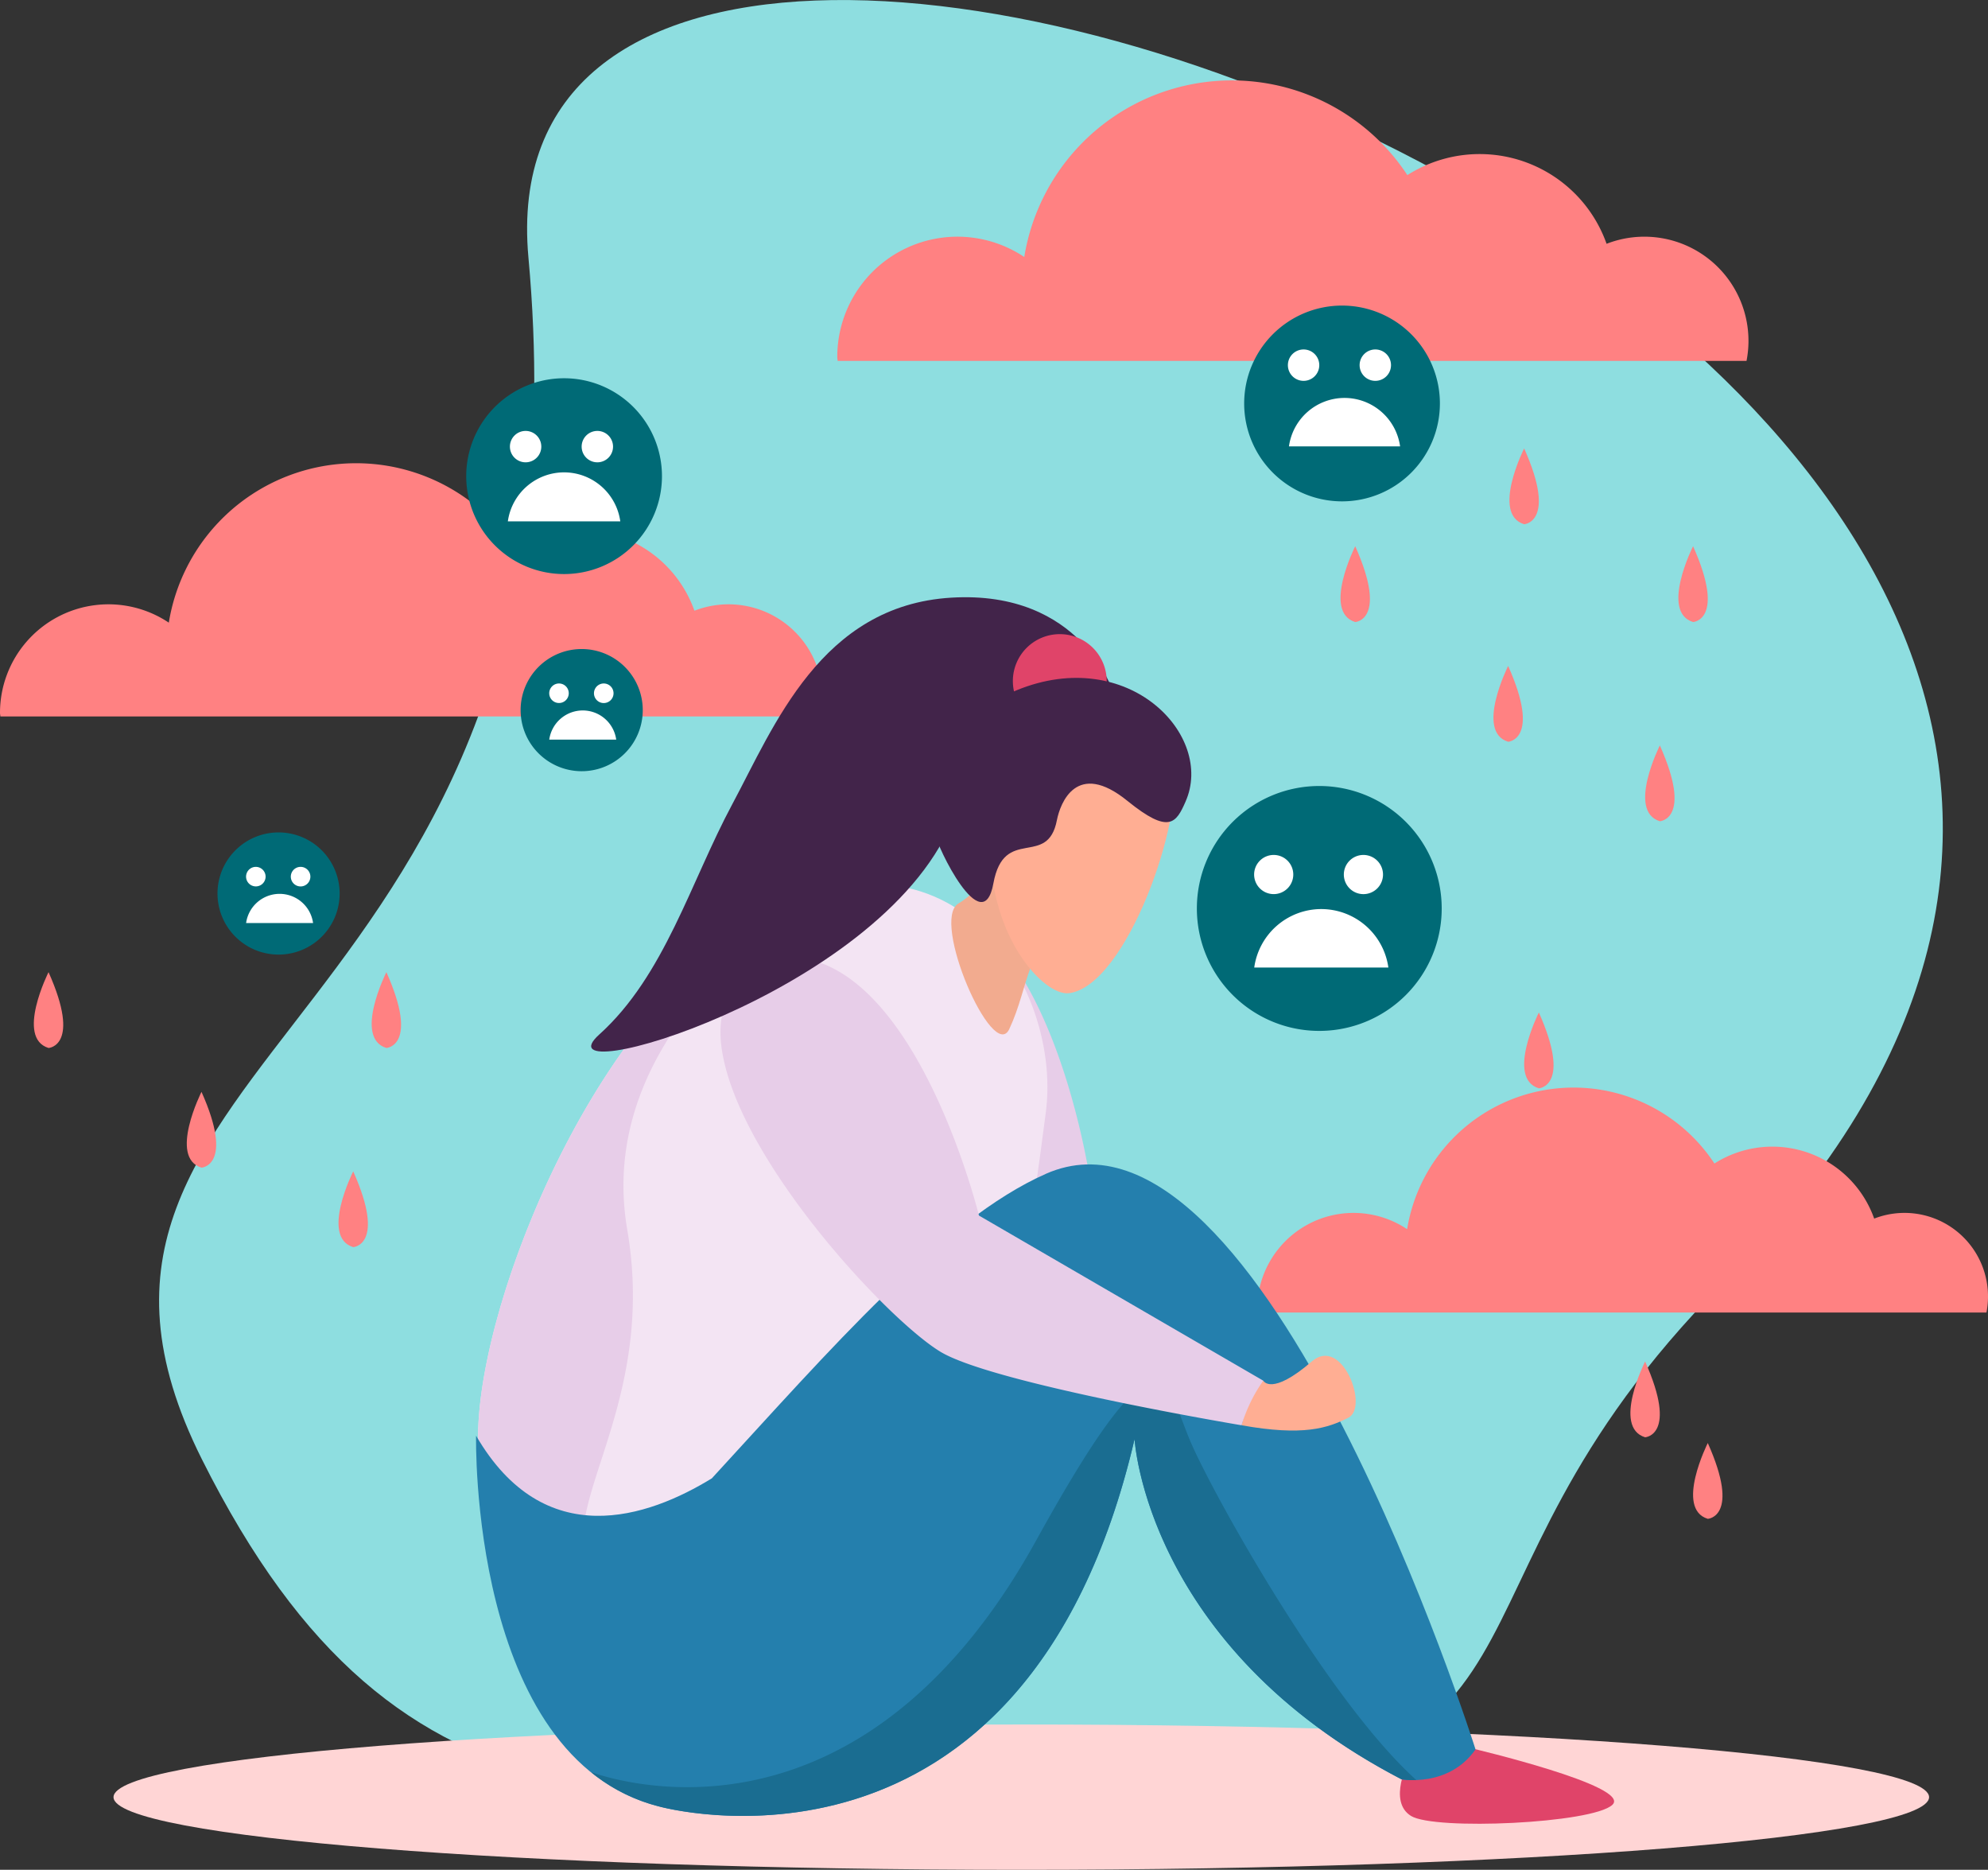 <svg xmlns="http://www.w3.org/2000/svg" width="190" height="178.658" viewBox="0 0 190 178.658">
  <rect x="0" y="0" width="190" height="178.658" fill="#333333" stroke="none"/>
  <g id="Grupo_1064821" data-name="Grupo 1064821" transform="translate(0 0)">
    <g id="Grupo_1064822" data-name="Grupo 1064822" transform="translate(0 0)">
      <path id="Trazado_798629" data-name="Trazado 798629" d="M156.182,122.656c-30.15,30.37-11.805,47.986-57.758,48.8-44.849.787-68.482,6.092-87.573-32.027-19.6-39.133,37.988-40.59,31.211-114.813-5.993-65.628,200.231,11.308,114.12,98.042" transform="translate(8.443 0)" fill="#8edee0"/>
      <path id="Trazado_798630" data-name="Trazado 798630" d="M122.673,28.368a9.949,9.949,0,0,0-13.561-9.339,12.871,12.871,0,0,0-19.039-6.564,20.09,20.09,0,0,0-36.614,7.825,11.484,11.484,0,0,0-17.872,9.552c0,.128.031.25.036.378h86.864a10.053,10.053,0,0,0,.187-1.853" transform="translate(44.434 4.266)" fill="#ff8182"/>
      <path id="Trazado_798631" data-name="Trazado 798631" d="M78.612,42.206a8.983,8.983,0,0,0-12.242-8.43,11.619,11.619,0,0,0-17.186-5.923,18.133,18.133,0,0,0-33.05,7.063A10.367,10.367,0,0,0,0,43.537c0,.117.031.225.036.342H78.443a8.923,8.923,0,0,0,.169-1.673" transform="translate(0 24.578)" fill="#ff8182"/>
      <path id="Trazado_798632" data-name="Trazado 798632" d="M123.283,66.224a7.98,7.98,0,0,0-10.877-7.49,10.323,10.323,0,0,0-15.27-5.264,16.116,16.116,0,0,0-29.369,6.276,9.212,9.212,0,0,0-14.335,7.661c0,.1.027.2.034.3h69.669a8.083,8.083,0,0,0,.148-1.486" transform="translate(66.717 57.702)" fill="#ff8182"/>
      <path id="Trazado_798633" data-name="Trazado 798633" d="M178.343,80.22c0,3.832-38.841,6.942-86.759,6.942S4.825,84.051,4.825,80.22s38.845-6.942,86.759-6.942,86.759,3.108,86.759,6.942" transform="translate(6.025 91.496)" fill="#ffd5d5"/>
      <path id="Trazado_798642" data-name="Trazado 798642" d="M74.273,45.1a11.7,11.7,0,1,1-11.7-11.7,11.705,11.705,0,0,1,11.7,11.7" transform="translate(63.516 41.701)" fill="#006a76"/>
      <path id="Trazado_798643" data-name="Trazado 798643" d="M59.715,38.628a6.474,6.474,0,0,0-6.406,5.586H66.128a6.481,6.481,0,0,0-6.413-5.586" transform="translate(66.563 48.232)" fill="#fff"/>
      <path id="Trazado_798644" data-name="Trazado 798644" d="M57.046,38.2a1.871,1.871,0,1,1-1.869-1.873A1.87,1.87,0,0,1,57.046,38.2" transform="translate(66.557 45.362)" fill="#fff"/>
      <path id="Trazado_798645" data-name="Trazado 798645" d="M60.861,38.2a1.872,1.872,0,1,1-1.873-1.873A1.874,1.874,0,0,1,60.861,38.2" transform="translate(71.318 45.362)" fill="#fff"/>
      <path id="Trazado_798646" data-name="Trazado 798646" d="M38.524,25.427a9.354,9.354,0,1,1-9.354-9.354,9.355,9.355,0,0,1,9.354,9.354" transform="translate(24.742 20.069)" fill="#006a76"/>
      <path id="Trazado_798647" data-name="Trazado 798647" d="M26.959,20.072a5.43,5.43,0,0,0-5.374,4.679H32.331a5.426,5.426,0,0,0-5.372-4.679" transform="translate(26.952 25.062)" fill="#fff"/>
      <path id="Trazado_798648" data-name="Trazado 798648" d="M24.668,19.81a1.5,1.5,0,1,1-1.5-1.5,1.5,1.5,0,0,1,1.5,1.5" transform="translate(27.066 22.864)" fill="#fff"/>
      <path id="Trazado_798649" data-name="Trazado 798649" d="M27.718,19.81a1.5,1.5,0,1,1-1.5-1.5,1.5,1.5,0,0,1,1.5,1.5" transform="translate(30.872 22.864)" fill="#fff"/>
      <path id="Trazado_798650" data-name="Trazado 798650" d="M71.587,22.342a9.353,9.353,0,1,1-9.352-9.357,9.352,9.352,0,0,1,9.352,9.357" transform="translate(66.029 16.213)" fill="#006a76"/>
      <path id="Trazado_798651" data-name="Trazado 798651" d="M60.1,16.909a5.365,5.365,0,0,0-5.314,4.63H65.408a5.368,5.368,0,0,0-5.311-4.63" transform="translate(68.404 21.113)" fill="#fff"/>
      <path id="Trazado_798652" data-name="Trazado 798652" d="M57.734,16.348a1.5,1.5,0,1,1-1.5-1.5,1.5,1.5,0,0,1,1.5,1.5" transform="translate(68.354 18.542)" fill="#fff"/>
      <path id="Trazado_798653" data-name="Trazado 798653" d="M60.784,16.348a1.5,1.5,0,1,1-1.5-1.5,1.5,1.5,0,0,1,1.5,1.5" transform="translate(72.159 18.542)" fill="#fff"/>
      <path id="Trazado_798654" data-name="Trazado 798654" d="M33.8,33.416a5.837,5.837,0,1,1-5.84-5.837,5.84,5.84,0,0,1,5.84,5.837" transform="translate(27.631 34.435)" fill="#006a76"/>
      <path id="Trazado_798655" data-name="Trazado 798655" d="M26.544,30.189a3.232,3.232,0,0,0-3.2,2.788h6.4a3.228,3.228,0,0,0-3.2-2.788" transform="translate(29.15 37.694)" fill="#fff"/>
      <path id="Trazado_798656" data-name="Trazado 798656" d="M25.21,29.976a.933.933,0,1,1-.933-.933.932.932,0,0,1,.933.933" transform="translate(29.148 36.263)" fill="#fff"/>
      <path id="Trazado_798657" data-name="Trazado 798657" d="M27.116,29.976a.935.935,0,1,1-.938-.933.935.935,0,0,1,.938.933" transform="translate(31.522 36.263)" fill="#fff"/>
      <path id="Trazado_798658" data-name="Trazado 798658" d="M20.919,41.211a5.837,5.837,0,1,1-5.84-5.84,5.84,5.84,0,0,1,5.84,5.84" transform="translate(11.542 44.165)" fill="#006a76"/>
      <path id="Trazado_798659" data-name="Trazado 798659" d="M13.659,37.982a3.232,3.232,0,0,0-3.2,2.786h6.4a3.228,3.228,0,0,0-3.2-2.786" transform="translate(13.062 47.425)" fill="#fff"/>
      <path id="Trazado_798660" data-name="Trazado 798660" d="M12.325,37.768a.933.933,0,1,1-.933-.933.936.936,0,0,1,.933.933" transform="translate(13.059 45.993)" fill="#fff"/>
      <path id="Trazado_798661" data-name="Trazado 798661" d="M14.231,37.768a.935.935,0,1,1-.935-.933.936.936,0,0,1,.935.933" transform="translate(15.433 45.993)" fill="#fff"/>
      <g id="Grupo_1064823" data-name="Grupo 1064823">
        <path id="Trazado_798634" data-name="Trazado 798634" d="M72.741,23.21s-3.162,6.278,0,7.245c0,0,3.162-.166,0-7.245" transform="translate(89.072 28.98)" fill="#ff8182"/>
        <path id="Trazado_798635" data-name="Trazado 798635" d="M64.881,28.3s-3.162,6.28,0,7.243c0,0,3.162-.169,0-7.243" transform="translate(79.258 35.331)" fill="#ff8182"/>
        <path id="Trazado_798636" data-name="Trazado 798636" d="M58.381,23.21s-3.162,6.278,0,7.245c0,0,3.162-.166,0-7.245" transform="translate(71.142 28.98)" fill="#ff8182"/>
        <path id="Trazado_798637" data-name="Trazado 798637" d="M71.329,31.675s-3.162,6.276,0,7.243c0,0,3.162-.164,0-7.243" transform="translate(87.309 39.55)" fill="#ff8182"/>
        <path id="Trazado_798638" data-name="Trazado 798638" d="M65.561,19.054s-3.162,6.278,0,7.245c0,0,3.162-.169,0-7.245" transform="translate(80.107 23.791)" fill="#ff8182"/>
        <path id="Trazado_798639" data-name="Trazado 798639" d="M73.366,61.317s-3.162,6.278,0,7.243c0,0,3.162-.169,0-7.243" transform="translate(89.853 76.562)" fill="#ff8182"/>
        <path id="Trazado_798640" data-name="Trazado 798640" d="M66.186,43.023s-3.162,6.278,0,7.245c0,0,3.162-.166,0-7.245" transform="translate(80.888 53.719)" fill="#ff8182"/>
        <path id="Trazado_798641" data-name="Trazado 798641" d="M70.7,57.852s-3.162,6.276,0,7.243c0,0,3.162-.164,0-7.243" transform="translate(86.529 72.235)" fill="#ff8182"/>
        <path id="Trazado_798662" data-name="Trazado 798662" d="M17.2,41.309s-3.162,6.278,0,7.245c0,0,3.162-.169,0-7.245" transform="translate(19.728 51.579)" fill="#ff8182"/>
        <path id="Trazado_798663" data-name="Trazado 798663" d="M9.344,46.395s-3.162,6.28,0,7.243c0,0,3.162-.169,0-7.243" transform="translate(9.913 57.93)" fill="#ff8182"/>
        <path id="Trazado_798664" data-name="Trazado 798664" d="M2.843,41.309s-3.162,6.278,0,7.245c0,0,3.162-.169,0-7.245" transform="translate(1.796 51.579)" fill="#ff8182"/>
        <path id="Trazado_798665" data-name="Trazado 798665" d="M15.793,49.773s-3.162,6.278,0,7.243c0,0,3.162-.164,0-7.243" transform="translate(17.965 62.147)" fill="#ff8182"/>
      </g>
      <path id="Trazado_798666" data-name="Trazado 798666" d="M46.311,40.191c-3.081-2.249-8.48-4.441-9.006,4.072-.648,10.661,9.532,28.454,13.744,32.592s26.41,13.431,26.41,13.431a14.578,14.578,0,0,1,3-3.672L57.619,65.025s-2.7-18.562-11.308-24.834" transform="translate(46.544 47.647)" fill="#e7cde8"/>
      <path id="Trazado_798667" data-name="Trazado 798667" d="M20.6,93.62s4.286,5.945,9.777,6.454c11.9,1.1,31.8-4.218,42.589-16.035,0,0-8.1,1.489-4.821-2.107s3.389.823,6.438-22.567C76.275,46.359,63.759,27.951,43.4,43.55,28.665,54.845,18.47,83.225,20.6,93.62" transform="translate(25.37 46.918)" fill="#f3e4f3"/>
      <path id="Trazado_798668" data-name="Trazado 798668" d="M60.342,75.5s-2.033,3.859.22,5.253,17.346.724,19.246-1.064-13.463-5.4-13.463-5.4Z" transform="translate(74.294 92.758)" fill="#e04469"/>
      <path id="Trazado_798669" data-name="Trazado 798669" d="M20.6,93.224s4.272,5.925,9.752,6.449c-.016-6.024,6.681-15.158,4.225-29.506-3.431-20.038,18.76-32.272,18.76-32.272a29.765,29.765,0,0,0-9.939,5.26C28.665,54.448,18.47,82.828,20.6,93.224" transform="translate(25.37 47.315)" fill="#e7cde8"/>
      <path id="Trazado_798670" data-name="Trazado 798670" d="M46.4,34.171s-1.05,6.989-5.28,9.487c-2.7,1.583,3.31,15.3,4.855,12,1.99-4.252,1.428-7.843,6.222-11.216Z" transform="translate(50.486 42.666)" fill="#f2ab8f"/>
      <path id="Trazado_798671" data-name="Trazado 798671" d="M59.532,35.329c1.2,5.32-4.457,21.366-9.941,22.043-2.386.29-7.607-5.372-7.486-14.009.047-3.557,1.158-9.512,6.791-12.482,2.545-1.349,9.233-1.752,10.636,4.448" transform="translate(52.571 37.526)" fill="#ffae93"/>
      <path id="Trazado_798672" data-name="Trazado 798672" d="M74.689,50.38c-9.876,4.367-20.611,16.8-31.919,29.093-6.083,3.733-16,7.171-22.533-4.077,0,0-.679,30.777,17.449,35.416,0,0,34.966,9.849,45.487-35.083,0,0,1.079,19.8,25.513,32.5,0,0,4.506.821,7.072-2.856,0,0-20.28-64.185-41.069-54.995" transform="translate(25.263 61.781)" fill="#247fad"/>
      <path id="Trazado_798673" data-name="Trazado 798673" d="M77.053,64.141s1.079,19.8,25.515,32.5a7.777,7.777,0,0,0,1.41.067c-8.435-7.6-19.239-26.981-21.5-32.146-2.473-5.644-2.622-12.851-14.8,9.2-17.676,32.025-42.2,22.212-42.549,22.214a16.828,16.828,0,0,0,6.431,3.247s34.966,9.847,45.487-35.083" transform="translate(31.383 73.371)" fill="#1a6d91"/>
      <path id="Trazado_798674" data-name="Trazado 798674" d="M54.849,59.988s.753,1.509,4.63-1.835c2.889-2.5,5.487,4.374,3.5,5.372s-4.3,1.781-10.209.724c0,0,.769-3.335,2.078-4.261" transform="translate(65.891 71.934)" fill="#ffae93"/>
      <path id="Trazado_798675" data-name="Trazado 798675" d="M40.655,41.276c-3.521-1.48-11.3-.007-9.856,8.4C32.605,60.2,46.6,75.194,51.64,78.25s28.787,7.027,28.787,7.027A14.563,14.563,0,0,1,82.5,81.016L55.325,65.237s-4.855-19.826-14.67-23.961" transform="translate(38.236 50.906)" fill="#e7cde8"/>
      <path id="Trazado_798676" data-name="Trazado 798676" d="M74.987,34.386s-2.977-9.716-15.441-8.968S42.6,37.728,38.615,45.151s-6.483,16.395-12.707,22,26.615-3.694,33.637-20.163C65.8,32.32,72.754,32.68,74.987,34.386" transform="translate(31.373 31.687)" fill="#42244a"/>
      <path id="Trazado_798677" data-name="Trazado 798677" d="M52.018,31.43a4.484,4.484,0,1,1-4.486-4.484,4.486,4.486,0,0,1,4.486,4.484" transform="translate(53.753 33.645)" fill="#e04469"/>
      <path id="Trazado_798678" data-name="Trazado 798678" d="M63.657,40.631c-.9,2.046-1.576,3.148-5.547-.067-4.871-3.962-6.433.236-6.744,1.821-.89,4.648-5.055.483-6.074,6.06s-5.464-3.668-5.523-4.637.052-10.676,7.753-13.825c10.681-4.362,18.94,4.333,16.134,10.647" transform="translate(49.649 35.966)" fill="#42244a"/>
    </g>
  </g>
</svg>
